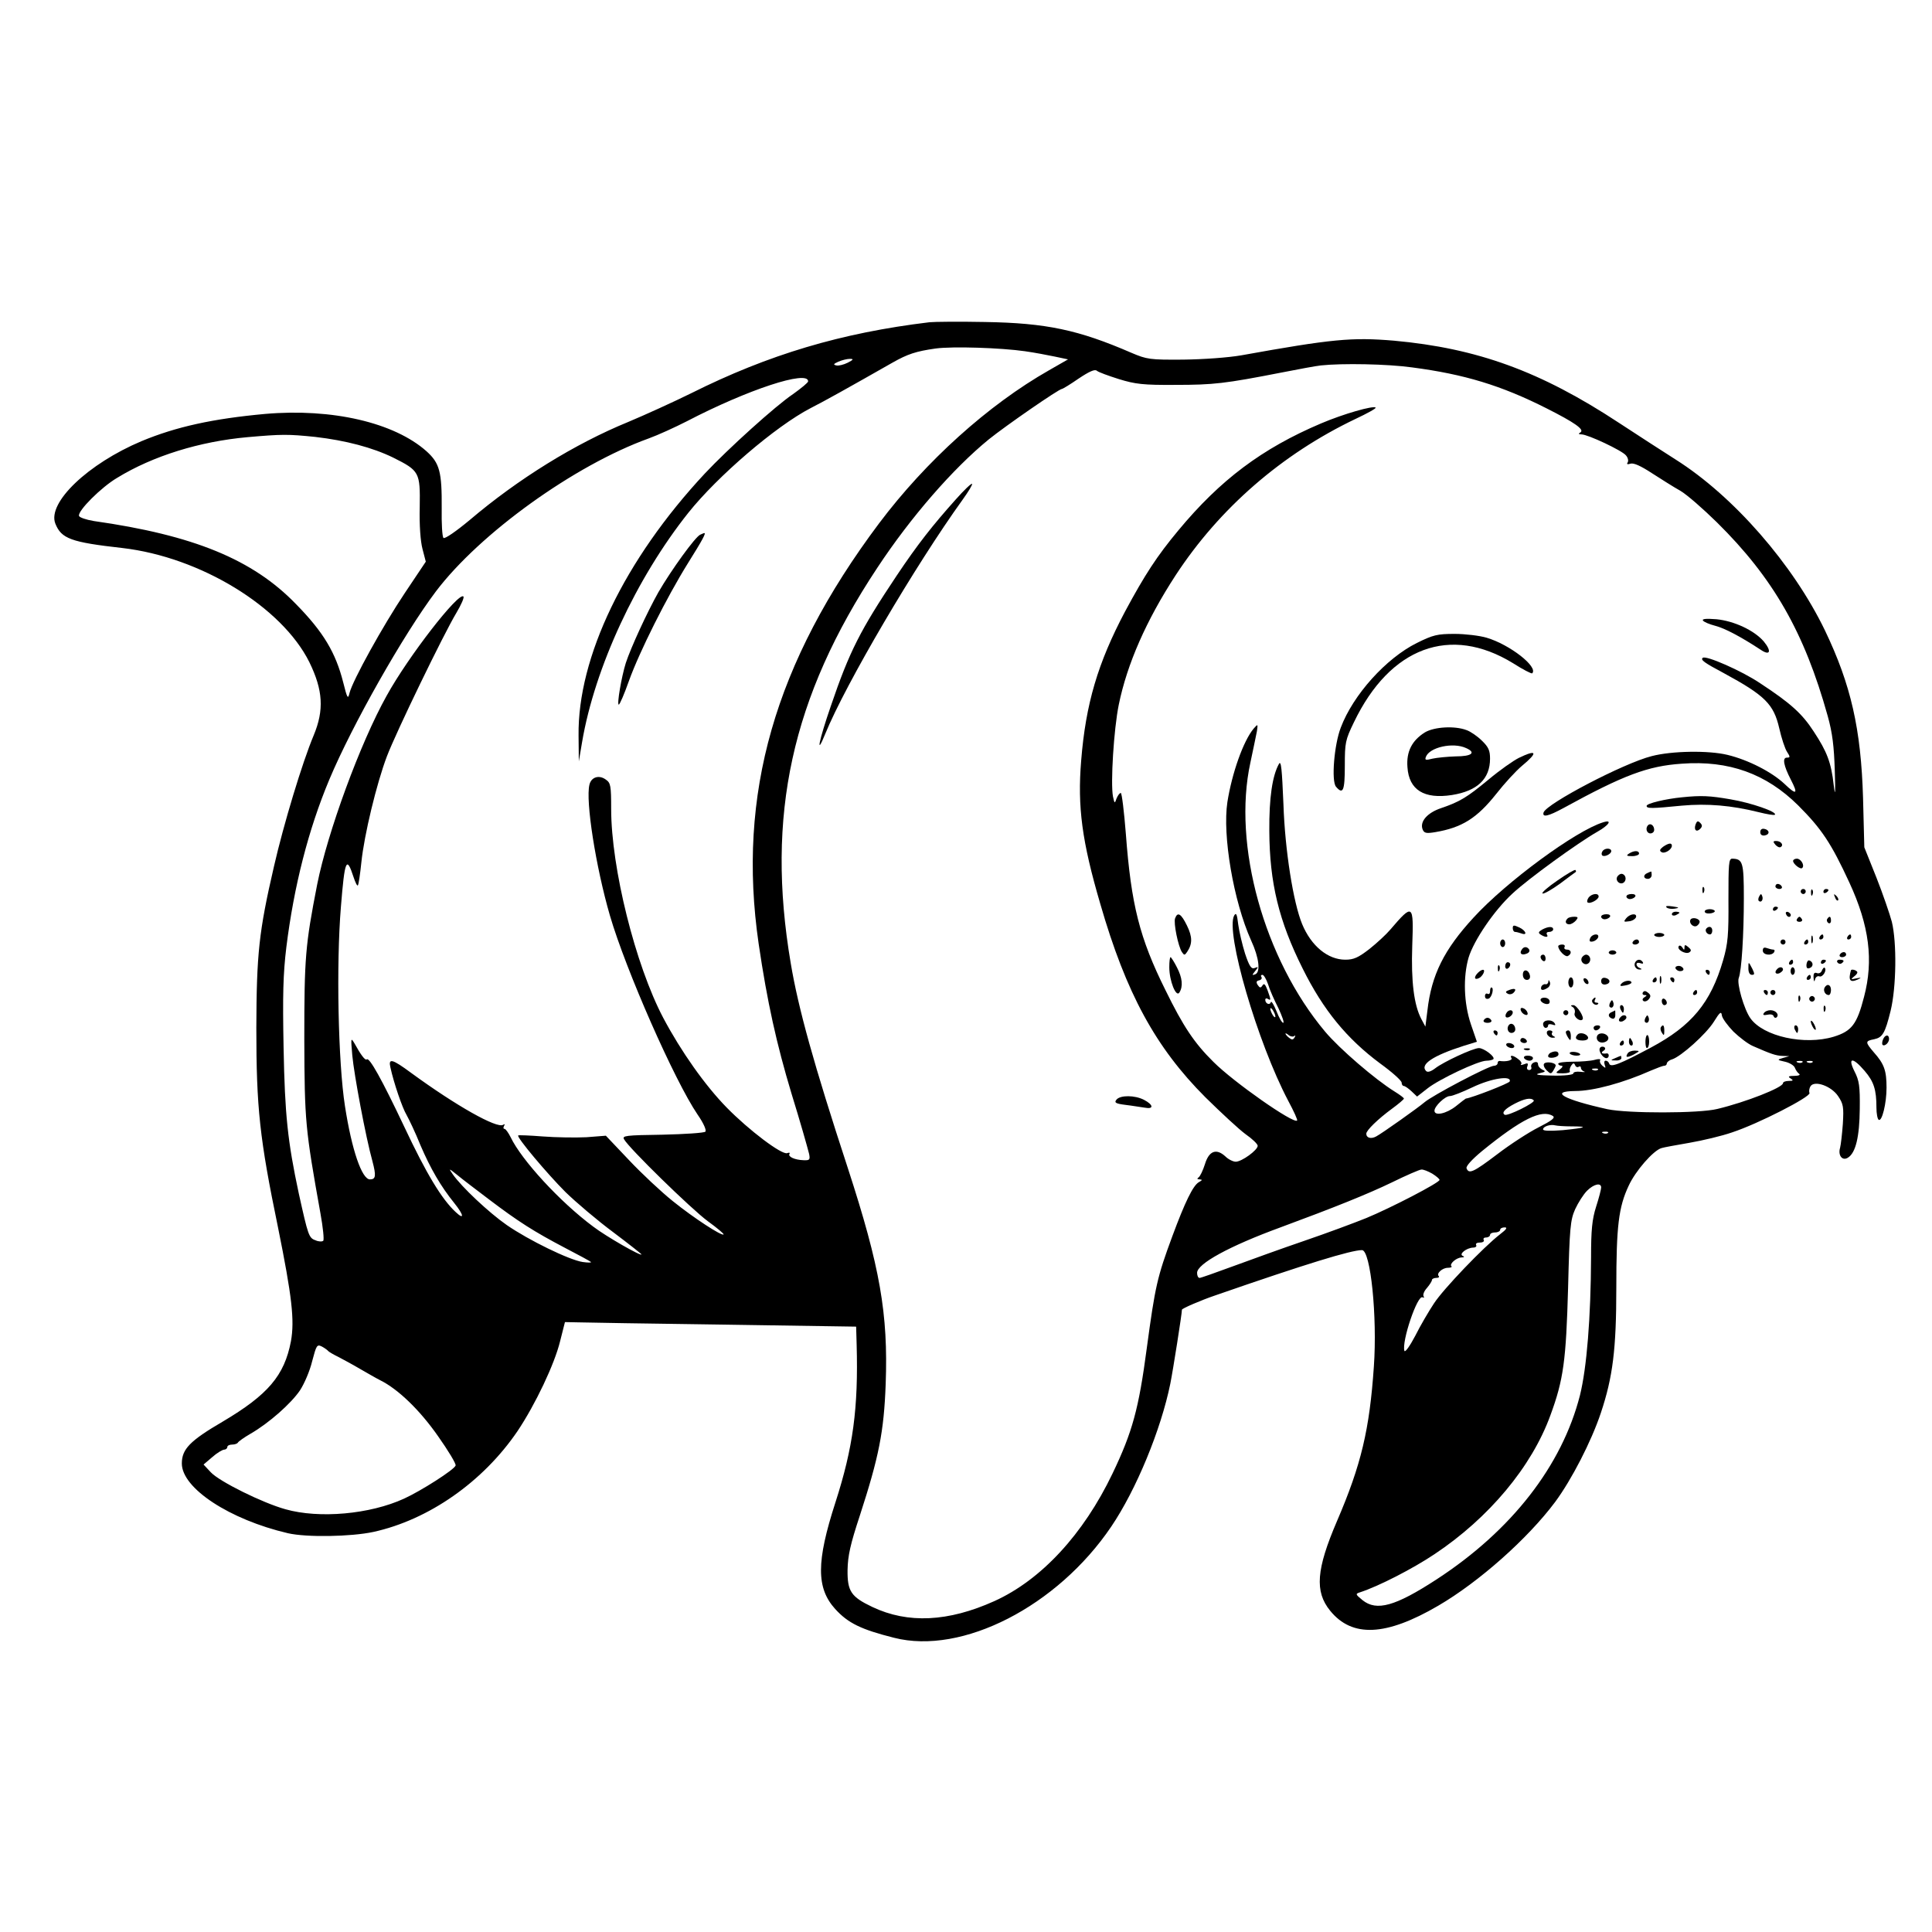 <?xml version="1.0" standalone="no"?>
<!DOCTYPE svg PUBLIC "-//W3C//DTD SVG 20010904//EN"
 "http://www.w3.org/TR/2001/REC-SVG-20010904/DTD/svg10.dtd">
<svg version="1.0" xmlns="http://www.w3.org/2000/svg"
 width="765pt" height="765pt" viewBox="0 0 765 765"
 preserveAspectRatio="xMidYMid meet">
<g transform="translate(0,765) scale(0.1,-0.1)"
fill="#000000" stroke="none">
<path d="M3680 6374 c-349 -42 -637 -128 -943 -281 -71 -35 -183 -86 -250
-114 -210 -86 -435 -225 -627 -388 -54 -45 -99 -76 -104 -71 -5 5 -8 57 -7
117 1 145 -8 179 -60 226 -128 114 -374 171 -639 148 -208 -19 -353 -51 -490
-108 -211 -89 -373 -243 -341 -326 24 -60 61 -74 266 -97 309 -36 631 -233
740 -452 54 -111 59 -189 17 -290 -45 -107 -119 -352 -157 -518 -60 -259 -69
-347 -70 -640 0 -317 13 -438 86 -791 55 -272 66 -367 51 -450 -26 -136 -91
-212 -270 -318 -130 -76 -162 -109 -162 -166 0 -98 189 -222 420 -276 74 -17
249 -14 338 5 220 48 435 199 571 399 71 106 147 266 169 357 l19 75 49 -1
c27 -1 286 -5 577 -9 l527 -8 2 -71 c7 -252 -14 -408 -84 -625 -76 -235 -76
-339 -1 -422 51 -56 102 -81 233 -114 270 -69 647 125 860 440 99 146 197 384
234 566 11 55 46 277 46 293 0 5 77 38 130 56 363 126 540 180 583 180 34 0
61 -263 47 -461 -17 -249 -50 -389 -146 -612 -82 -191 -89 -279 -27 -355 87
-107 221 -101 428 20 161 94 354 265 463 411 65 88 143 239 181 353 47 141 61
251 61 494 0 245 9 320 49 405 27 59 98 140 130 149 9 3 59 12 111 21 52 9
128 27 168 41 104 34 312 141 307 156 -3 7 -1 19 4 27 16 24 82 1 109 -39 21
-31 23 -43 19 -110 -3 -41 -8 -84 -11 -95 -9 -30 9 -53 31 -39 31 19 46 83 47
194 1 89 -2 111 -21 148 -28 56 -7 57 40 2 37 -43 47 -75 47 -146 0 -23 4 -45
9 -48 13 -8 31 65 31 127 0 68 -9 94 -51 141 -34 40 -34 44 2 51 33 7 43 23
65 112 23 94 25 271 5 353 -8 30 -35 109 -61 175 l-48 120 -5 195 c-8 274 -48
449 -151 664 -126 261 -362 532 -592 677 -47 30 -148 95 -224 145 -310 204
-561 295 -890 325 -167 14 -244 7 -605 -58 -52 -9 -149 -16 -230 -17 -132 -1
-144 1 -205 27 -210 91 -337 118 -580 122 -102 2 -201 1 -220 -1z m380 -115
c36 -5 88 -15 117 -21 l52 -11 -75 -43 c-241 -137 -488 -360 -673 -606 -414
-552 -563 -1074 -477 -1665 34 -231 71 -397 130 -593 35 -113 63 -212 70 -240
4 -22 2 -25 -22 -24 -35 1 -63 14 -56 25 3 5 -1 6 -9 3 -21 -8 -152 91 -240
181 -85 87 -180 221 -251 355 -110 209 -206 593 -206 827 0 92 -2 103 -21 116
-27 20 -58 10 -65 -20 -16 -64 25 -325 81 -518 63 -216 256 -654 347 -788 25
-36 36 -63 31 -68 -5 -5 -82 -10 -170 -12 -146 -2 -160 -4 -152 -18 18 -34
266 -276 331 -324 37 -27 66 -51 63 -53 -7 -7 -118 65 -201 132 -45 36 -123
109 -173 162 l-92 97 -77 -6 c-42 -2 -120 -1 -172 3 -52 4 -97 6 -98 4 -8 -6
115 -152 187 -224 42 -41 127 -113 189 -159 61 -46 112 -86 112 -88 0 -9 -140
71 -191 110 -132 98 -284 264 -327 354 -9 18 -20 33 -24 33 -5 0 -6 5 -2 12 4
7 3 8 -4 4 -25 -15 -185 75 -363 205 -77 57 -92 60 -83 22 13 -60 47 -160 64
-188 9 -16 35 -70 55 -120 40 -93 80 -162 134 -229 38 -47 41 -69 5 -35 -55
51 -116 152 -203 337 -89 188 -139 278 -149 267 -6 -5 -24 19 -48 63 -15 25
-15 23 -9 -47 7 -76 53 -323 80 -420 15 -57 13 -71 -10 -71 -32 0 -72 116 -99
290 -27 173 -35 561 -16 790 15 186 22 203 50 117 7 -21 14 -36 17 -33 3 3 9
44 14 92 11 107 60 311 101 419 36 95 225 485 275 568 19 32 32 61 28 65 -19
19 -218 -237 -304 -393 -105 -188 -234 -541 -275 -747 -47 -241 -51 -289 -51
-613 1 -326 4 -355 64 -690 10 -55 15 -104 11 -108 -4 -4 -18 -4 -31 2 -26 9
-29 19 -66 186 -44 206 -55 311 -60 575 -4 209 -2 293 11 400 30 241 87 465
170 663 91 217 294 575 422 745 174 230 549 500 843 606 36 13 104 44 151 68
240 125 480 204 480 158 0 -5 -27 -27 -59 -50 -69 -46 -258 -217 -350 -315
-318 -341 -504 -727 -500 -1038 l1 -102 13 77 c50 294 214 648 421 908 115
144 345 342 484 414 57 29 150 81 324 180 60 34 93 45 171 56 68 9 257 3 355
-11z m-703 -45 c-16 -8 -36 -13 -45 -11 -14 3 -12 6 8 15 14 6 34 11 45 11 16
0 15 -3 -8 -15z m2236 -19 c205 -27 351 -71 531 -162 111 -56 151 -84 134 -95
-9 -5 -8 -8 4 -8 25 0 161 -64 176 -83 8 -9 11 -21 7 -28 -5 -7 -1 -9 11 -5
13 4 41 -9 84 -37 36 -23 86 -55 113 -70 26 -15 91 -72 145 -125 224 -221 347
-437 439 -767 19 -68 25 -121 28 -215 3 -92 2 -108 -4 -60 -10 91 -27 134 -79
213 -46 71 -91 112 -213 192 -71 48 -216 112 -227 100 -9 -8 6 -19 83 -60 164
-89 198 -123 220 -218 9 -40 23 -82 31 -94 13 -20 13 -23 -1 -23 -18 0 -13
-31 16 -87 30 -58 23 -63 -25 -17 -50 47 -143 95 -226 115 -74 18 -220 16
-300 -5 -111 -28 -416 -188 -428 -223 -6 -21 19 -15 78 17 239 131 335 167
469 176 187 14 335 -40 461 -165 93 -93 131 -150 203 -306 79 -171 96 -308 58
-452 -28 -109 -49 -136 -120 -158 -116 -35 -279 1 -330 73 -25 35 -55 138 -46
160 11 29 20 170 20 315 0 143 -4 156 -46 157 -14 0 -15 -21 -15 -162 1 -140
-2 -174 -21 -240 -49 -169 -125 -260 -286 -346 -122 -65 -159 -80 -165 -64 -2
7 -8 12 -14 12 -6 0 -7 -7 -4 -16 5 -14 4 -15 -9 -4 -8 7 -12 16 -9 22 3 5 -6
6 -23 1 -15 -4 -54 -7 -85 -7 -32 0 -58 -3 -58 -8 0 -4 6 -8 13 -8 7 0 4 -7
-7 -15 -19 -14 -18 -15 13 -15 18 0 30 4 27 8 -2 4 0 14 5 22 8 12 12 12 16 2
2 -6 9 -10 14 -6 5 3 9 1 9 -5 0 -5 6 -12 13 -14 6 -2 0 -3 -15 -1 -16 2 -28
-1 -28 -6 0 -6 -35 -10 -82 -9 -58 1 -74 4 -53 9 25 6 27 8 13 14 -10 5 -18
14 -18 22 0 8 -6 11 -16 7 -8 -3 -13 -11 -11 -18 3 -6 -1 -12 -8 -12 -8 0 -11
7 -7 15 4 12 1 14 -13 8 -11 -4 -16 -4 -12 0 4 4 -1 13 -11 20 -20 16 -36 18
-27 4 5 -9 -23 -15 -47 -11 -5 0 -8 -3 -8 -9 0 -5 -6 -10 -14 -10 -21 0 -245
-118 -276 -145 -23 -20 -168 -123 -191 -135 -20 -11 -39 -6 -39 11 0 13 46 58
102 99 26 19 47 37 47 40 0 3 -16 15 -37 28 -76 47 -218 169 -275 237 -242
288 -367 740 -296 1065 11 52 23 109 26 125 4 29 4 29 -13 10 -41 -49 -86
-177 -104 -291 -20 -132 24 -392 94 -548 32 -69 38 -126 16 -134 -13 -5 -13
-3 0 13 14 17 13 18 -2 12 -13 -5 -21 6 -38 57 -11 35 -23 86 -27 115 -5 41
-8 49 -16 36 -36 -64 92 -503 214 -734 22 -41 38 -76 35 -78 -14 -14 -251 152
-331 232 -76 75 -120 141 -190 284 -103 207 -136 339 -157 619 -7 89 -16 162
-20 162 -5 0 -12 -10 -17 -22 -7 -21 -8 -20 -14 8 -10 52 3 266 23 364 33 161
109 334 225 512 174 266 421 480 712 619 47 22 83 42 80 45 -9 9 -128 -25
-217 -63 -233 -99 -398 -223 -564 -423 -85 -102 -133 -176 -211 -321 -108
-204 -156 -366 -174 -591 -15 -183 3 -319 76 -568 102 -353 219 -568 416 -765
62 -61 133 -127 159 -146 26 -18 48 -39 48 -46 0 -17 -63 -63 -87 -63 -10 0
-29 9 -41 21 -36 33 -65 22 -81 -31 -8 -25 -19 -48 -25 -52 -7 -5 -6 -8 4 -8
12 -1 11 -3 -3 -11 -23 -13 -55 -79 -105 -214 -60 -162 -68 -198 -101 -442
-32 -242 -57 -333 -136 -498 -115 -240 -282 -421 -468 -505 -182 -82 -342 -90
-483 -23 -84 40 -99 62 -98 146 1 57 11 102 49 217 75 231 95 330 102 520 10
278 -22 462 -150 855 -135 412 -196 632 -226 811 -99 584 3 1053 343 1566 132
200 299 392 441 508 67 54 278 200 290 200 3 0 33 18 66 41 42 28 64 38 72 31
7 -6 46 -20 87 -33 65 -20 96 -24 225 -23 150 0 195 5 420 49 66 13 136 26
155 28 84 9 263 6 363 -8z m-4345 -275 c121 -14 227 -42 309 -82 104 -52 107
-58 105 -195 -2 -72 3 -137 11 -167 l13 -50 -83 -124 c-87 -130 -207 -347
-219 -396 -6 -26 -9 -22 -25 42 -30 118 -78 199 -187 310 -171 177 -406 273
-801 329 -30 5 -56 14 -58 20 -7 19 88 114 151 151 142 87 327 144 516 161
137 12 160 12 268 1z m3773 -2167 c6 -21 25 -64 41 -95 15 -32 24 -58 19 -58
-5 0 -17 21 -27 47 -10 25 -20 41 -22 35 -4 -14 -22 -6 -22 9 0 6 5 7 10 4 13
-8 13 -5 -1 34 -9 24 -14 29 -20 19 -7 -11 -11 -10 -19 2 -7 11 -5 16 5 18 9
2 13 8 10 13 -4 5 -2 9 4 9 5 0 15 -17 22 -37z m29 -128 c0 -5 -5 -3 -10 5 -5
8 -10 20 -10 25 0 6 5 3 10 -5 5 -8 10 -19 10 -25z m1814 -60 c24 -23 58 -49
77 -57 73 -32 91 -38 117 -39 l27 -1 -25 -7 c-24 -7 -24 -8 8 -15 18 -4 36
-15 39 -24 4 -10 11 -20 17 -24 6 -4 -2 -8 -19 -8 -23 0 -27 -3 -15 -10 12 -8
11 -10 -7 -10 -13 0 -23 -4 -23 -9 0 -17 -147 -75 -260 -102 -72 -18 -355 -18
-435 -1 -172 38 -233 71 -128 72 72 0 190 32 300 81 24 10 47 19 53 19 5 0 10
4 10 9 0 5 9 13 20 16 36 11 136 101 166 149 24 39 30 43 32 25 2 -12 23 -40
46 -64z m-1739 -17 c5 4 5 1 1 -6 -6 -10 -11 -10 -22 -1 -8 6 -14 14 -14 16 0
3 6 0 13 -6 8 -6 18 -7 22 -3z m2012 -104 c-3 -3 -12 -4 -19 -1 -8 3 -5 6 6 6
11 1 17 -2 13 -5z m40 0 c-3 -3 -12 -4 -19 -1 -8 3 -5 6 6 6 11 1 17 -2 13 -5z
m-850 -30 c-3 -3 -12 -4 -19 -1 -8 3 -5 6 6 6 11 1 17 -2 13 -5z m-349 -46
c-3 -8 -147 -64 -174 -68 -1 0 -18 -13 -39 -30 -38 -30 -85 -40 -85 -18 0 18
42 58 61 58 10 0 50 16 90 35 73 35 155 48 147 23z m95 -75 c9 -8 -104 -64
-115 -57 -13 8 0 23 40 44 39 20 64 25 75 13z m76 -62 c10 -7 -4 -18 -57 -45
-38 -19 -112 -67 -163 -106 -95 -72 -113 -80 -122 -56 -3 8 20 34 61 68 156
127 237 167 281 139z m73 -41 c72 0 57 -6 -34 -15 -51 -4 -78 -3 -78 3 0 12
29 21 48 16 8 -2 37 -4 64 -4z m145 -26 c-3 -3 -12 -4 -19 -1 -8 3 -5 6 6 6
11 1 17 -2 13 -5z m-4431 -263 c116 -88 179 -128 301 -192 54 -28 100 -53 103
-56 3 -3 -12 -3 -33 0 -53 8 -213 86 -300 146 -72 50 -180 152 -214 201 -17
25 -17 25 17 -2 19 -16 76 -59 126 -97z m3735 102 c16 -10 29 -21 29 -25 0
-11 -193 -111 -290 -151 -47 -19 -157 -60 -245 -90 -88 -30 -215 -76 -283
-101 -68 -25 -127 -46 -132 -46 -6 0 -10 9 -10 20 0 36 128 106 330 180 214
79 348 133 441 178 57 28 110 51 117 51 8 1 27 -7 43 -16z m669 -55 c0 -7 -9
-42 -20 -76 -16 -50 -20 -93 -20 -200 -1 -240 -17 -438 -44 -547 -71 -278
-270 -535 -568 -729 -163 -106 -237 -127 -293 -82 -28 23 -29 25 -10 31 74 24
210 94 295 151 215 143 385 346 459 550 52 141 62 217 70 504 6 240 9 269 28
312 12 26 33 59 47 73 27 27 56 33 56 13z m-400 -185 c-65 -50 -225 -217 -262
-274 -20 -30 -54 -88 -74 -128 -21 -40 -40 -67 -43 -60 -12 36 52 225 72 212
6 -3 7 -1 4 4 -4 6 2 21 13 33 11 13 20 27 20 32 0 4 8 8 17 8 9 0 13 3 10 7
-11 10 14 33 36 33 11 0 18 3 14 6 -9 9 19 34 40 35 11 0 13 3 5 6 -17 7 15
32 41 33 10 0 15 5 12 10 -3 6 3 10 15 10 12 0 18 5 15 10 -3 6 1 10 9 10 9 0
16 5 16 10 0 6 9 10 20 10 11 0 20 5 20 10 0 6 8 10 18 10 12 0 7 -8 -18 -27z
m-4640 -463 c3 -3 21 -14 40 -23 19 -10 58 -31 85 -47 28 -16 64 -37 80 -45
71 -35 157 -118 229 -221 41 -58 73 -111 70 -117 -6 -17 -138 -101 -204 -131
-135 -62 -336 -80 -470 -42 -90 25 -260 109 -295 146 l-29 31 34 29 c19 17 41
30 48 30 6 0 12 5 12 10 0 6 9 10 19 10 11 0 21 4 23 8 2 4 24 20 50 35 73 42
161 120 196 172 17 26 39 77 48 115 17 64 19 68 39 58 11 -6 22 -14 25 -18z"/>
<path d="M2773 5533 c-19 -7 -115 -140 -166 -228 -44 -78 -109 -219 -129 -280
-17 -54 -36 -165 -28 -165 4 0 22 42 40 93 42 117 150 332 234 467 57 91 74
122 64 119 -2 0 -8 -3 -15 -6z"/>
<path d="M3785 5673 c-94 -105 -152 -179 -235 -303 -144 -216 -186 -298 -260
-515 -48 -139 -61 -206 -22 -110 80 196 356 666 544 927 23 32 40 60 37 62 -3
3 -32 -25 -64 -61z"/>
<path d="M6743 5193 c4 -6 26 -15 49 -21 38 -10 99 -42 180 -95 37 -25 44 -6
12 33 -38 44 -117 81 -187 88 -40 3 -58 2 -54 -5z"/>
<path d="M5610 5104 c-122 -61 -252 -205 -301 -335 -26 -67 -38 -211 -19 -234
28 -33 35 -16 35 83 0 91 2 102 36 172 143 298 382 386 630 234 39 -25 74 -43
76 -40 25 25 -89 114 -181 141 -27 8 -84 15 -126 15 -69 0 -85 -4 -150 -36z"/>
<path d="M5642 4750 c-51 -32 -74 -76 -69 -138 6 -90 66 -127 176 -110 101 16
151 64 151 144 0 32 -6 46 -32 71 -18 18 -46 37 -61 42 -47 18 -128 13 -165
-9z m163 -62 c41 -18 23 -33 -41 -33 -32 -1 -74 -5 -92 -9 -27 -7 -31 -6 -26
7 14 38 107 59 159 35z"/>
<path d="M6014 4649 c-22 -11 -76 -49 -119 -85 -86 -71 -113 -88 -189 -114
-54 -18 -85 -53 -73 -84 6 -15 14 -17 50 -11 106 18 165 55 242 152 32 41 78
91 102 111 64 53 59 66 -13 31z"/>
<path d="M5064 4625 c-26 -47 -39 -134 -38 -265 1 -206 38 -357 132 -545 82
-165 175 -278 307 -376 47 -34 85 -68 85 -76 0 -7 4 -13 8 -13 5 0 18 -9 31
-21 l22 -21 41 32 c45 36 201 110 234 110 11 0 24 3 27 6 9 9 -37 44 -57 44
-23 0 -141 -55 -173 -80 -17 -13 -30 -17 -36 -11 -26 26 27 61 149 100 l52 16
-24 70 c-28 83 -31 187 -9 263 21 69 102 188 174 254 63 59 261 202 335 244
48 27 62 50 24 38 -108 -33 -383 -235 -513 -377 -117 -127 -167 -227 -183
-369 l-8 -63 -16 30 c-29 55 -41 148 -36 290 6 167 3 169 -87 64 -16 -19 -54
-54 -83 -77 -44 -34 -62 -42 -95 -42 -69 0 -135 54 -171 141 -35 85 -68 292
-74 474 -6 140 -9 176 -18 160z"/>
<path d="M6660 4493 c-63 -6 -140 -24 -140 -34 0 -11 19 -11 140 1 100 9 196
1 304 -26 32 -8 61 -13 64 -10 10 11 -93 47 -176 61 -81 14 -115 16 -192 8z"/>
<path d="M6714 4386 c-8 -22 3 -33 18 -18 9 9 9 15 0 24 -9 9 -13 7 -18 -6z"/>
<path d="M6526 4383 c-12 -12 -6 -33 9 -33 8 0 15 6 15 14 0 17 -14 28 -24 19z"/>
<path d="M6970 4355 c0 -10 7 -15 18 -13 21 4 19 22 -2 26 -10 2 -16 -3 -16
-13z"/>
<path d="M7030 4305 c7 -8 16 -12 21 -9 13 8 1 24 -18 24 -13 0 -13 -3 -3 -15z"/>
<path d="M6585 4297 c-13 -10 -15 -16 -6 -21 12 -8 41 10 41 25 0 13 -13 11
-35 -4z"/>
<path d="M6345 4279 c-4 -6 -4 -13 -1 -16 8 -8 36 5 36 17 0 13 -27 13 -35 -1z"/>
<path d="M6450 4270 c-12 -8 -9 -10 13 -10 15 0 27 5 27 10 0 13 -20 13 -40 0z"/>
<path d="M7100 4241 c0 -12 29 -35 36 -28 11 10 -5 37 -21 37 -8 0 -15 -4 -15
-9z"/>
<path d="M6166 4163 c-38 -26 -64 -49 -58 -51 6 -2 37 16 69 39 32 24 60 45
62 46 2 2 2 5 -1 8 -2 3 -35 -16 -72 -42z"/>
<path d="M6523 4193 c-18 -7 -16 -23 2 -23 8 0 15 7 15 15 0 8 -1 15 -2 14 -2
0 -9 -3 -15 -6z"/>
<path d="M6404 4179 c-10 -17 13 -36 27 -22 12 12 4 33 -11 33 -5 0 -12 -5
-16 -11z"/>
<path d="M7030 4140 c0 -5 7 -10 16 -10 8 0 12 5 9 10 -3 6 -10 10 -16 10 -5
0 -9 -4 -9 -10z"/>
<path d="M6741 4124 c0 -11 3 -14 6 -6 3 7 2 16 -1 19 -3 4 -6 -2 -5 -13z"/>
<path d="M7130 4120 c0 -5 5 -10 10 -10 6 0 10 5 10 10 0 6 -4 10 -10 10 -5 0
-10 -4 -10 -10z"/>
<path d="M7171 4114 c0 -11 3 -14 6 -6 3 7 2 16 -1 19 -3 4 -6 -2 -5 -13z"/>
<path d="M7220 4119 c0 -5 5 -7 10 -4 6 3 10 8 10 11 0 2 -4 4 -10 4 -5 0 -10
-5 -10 -11z"/>
<path d="M6291 4097 c-6 -8 -8 -17 -5 -20 9 -8 44 11 44 23 0 15 -26 12 -39
-3z"/>
<path d="M6440 4100 c0 -5 6 -10 14 -10 8 0 18 5 21 10 3 6 -3 10 -14 10 -12
0 -21 -4 -21 -10z"/>
<path d="M6966 4101 c-4 -7 -5 -15 -2 -18 9 -9 19 4 14 18 -4 11 -6 11 -12 0z"/>
<path d="M7266 4097 c3 -10 9 -15 12 -12 3 3 0 11 -7 18 -10 9 -11 8 -5 -6z"/>
<path d="M6599 4057 c5 -5 19 -7 32 -5 20 3 19 5 -9 9 -20 3 -29 2 -23 -4z"/>
<path d="M7020 4049 c0 -5 5 -7 10 -4 6 3 10 8 10 11 0 2 -4 4 -10 4 -5 0 -10
-5 -10 -11z"/>
<path d="M6750 4041 c0 -6 9 -9 20 -8 11 1 20 5 20 9 0 4 -9 8 -20 8 -11 0
-20 -4 -20 -9z"/>
<path d="M6620 4030 c0 -5 7 -7 15 -4 8 4 15 8 15 10 0 2 -7 4 -15 4 -8 0 -15
-4 -15 -10z"/>
<path d="M7072 4031 c4 -13 18 -16 19 -4 0 4 -5 9 -11 12 -7 2 -11 -2 -8 -8z"/>
<path d="M4653 4014 c-7 -18 12 -111 27 -134 9 -13 11 -13 20 0 22 32 22 60 0
105 -23 47 -37 56 -47 29z"/>
<path d="M6340 4020 c0 -5 6 -10 14 -10 8 0 18 5 21 10 3 6 -3 10 -14 10 -12
0 -21 -4 -21 -10z"/>
<path d="M6439 4014 c-11 -14 -10 -15 11 -12 13 1 25 9 28 16 5 17 -23 15 -39
-4z"/>
<path d="M6207 4013 c-12 -11 -8 -23 7 -23 7 0 19 7 26 15 10 12 9 15 -7 15
-11 0 -23 -3 -26 -7z"/>
<path d="M6694 4009 c-8 -14 11 -33 25 -25 6 4 11 11 11 16 0 13 -29 20 -36 9z"/>
<path d="M7115 4010 c-3 -5 1 -10 10 -10 9 0 13 5 10 10 -3 6 -8 10 -10 10 -2
0 -7 -4 -10 -10z"/>
<path d="M7235 4011 c-3 -5 -1 -12 5 -16 5 -3 10 1 10 9 0 18 -6 21 -15 7z"/>
<path d="M5990 3975 c0 -8 4 -15 9 -15 5 0 16 -3 25 -6 26 -10 18 12 -9 24
-21 10 -25 9 -25 -3z"/>
<path d="M6106 3969 c-15 -9 -16 -13 -5 -20 19 -12 32 -11 24 1 -3 6 1 10 9
10 9 0 16 5 16 10 0 13 -20 12 -44 -1z"/>
<path d="M6757 3974 c-8 -8 1 -24 14 -24 5 0 9 7 9 15 0 15 -12 20 -23 9z"/>
<path d="M6550 3948 c0 -4 9 -8 20 -8 11 0 20 4 20 8 0 4 -9 8 -20 8 -11 0
-20 -4 -20 -8z"/>
<path d="M6296 3934 c-4 -11 -1 -14 11 -12 9 2 18 9 21 16 6 18 -25 15 -32 -4z"/>
<path d="M7172 3930 c0 -14 2 -19 5 -12 2 6 2 18 0 25 -3 6 -5 1 -5 -13z"/>
<path d="M7205 3940 c-3 -5 -1 -10 4 -10 6 0 11 5 11 10 0 6 -2 10 -4 10 -3 0
-8 -4 -11 -10z"/>
<path d="M7315 3940 c-3 -5 -1 -10 4 -10 6 0 11 5 11 10 0 6 -2 10 -4 10 -3 0
-8 -4 -11 -10z"/>
<path d="M5940 3915 c0 -8 5 -15 10 -15 6 0 10 7 10 15 0 8 -4 15 -10 15 -5 0
-10 -7 -10 -15z"/>
<path d="M6465 3920 c-3 -5 1 -10 9 -10 9 0 16 5 16 10 0 6 -4 10 -9 10 -6 0
-13 -4 -16 -10z"/>
<path d="M7050 3920 c0 -5 5 -10 10 -10 6 0 10 5 10 10 0 6 -4 10 -10 10 -5 0
-10 -4 -10 -10z"/>
<path d="M7145 3920 c-3 -5 -1 -10 4 -10 6 0 11 5 11 10 0 6 -2 10 -4 10 -3 0
-8 -4 -11 -10z"/>
<path d="M6170 3903 c1 -17 29 -45 39 -38 16 9 13 25 -5 25 -8 0 -12 5 -9 10
3 6 -1 10 -9 10 -9 0 -16 -3 -16 -7z"/>
<path d="M6647 3903 c-8 -13 27 -33 42 -24 9 6 8 11 -4 21 -12 10 -15 10 -15
-1 0 -12 -2 -12 -9 0 -5 7 -11 9 -14 4z"/>
<path d="M6025 3889 c-10 -15 1 -23 20 -15 9 3 13 10 10 16 -8 13 -22 13 -30
-1z"/>
<path d="M6980 3886 c0 -18 35 -22 45 -6 3 6 2 10 -4 10 -5 0 -16 3 -25 6 -11
4 -16 1 -16 -10z"/>
<path d="M6370 3878 c0 -4 7 -8 15 -8 8 0 15 4 15 8 0 5 -7 9 -15 9 -8 0 -15
-4 -15 -9z"/>
<path d="M7285 3870 c-3 -5 1 -10 9 -10 9 0 16 5 16 10 0 6 -4 10 -9 10 -6 0
-13 -4 -16 -10z"/>
<path d="M6100 3861 c0 -6 5 -13 10 -16 6 -3 10 1 10 9 0 9 -4 16 -10 16 -5 0
-10 -4 -10 -9z"/>
<path d="M6264 3859 c-10 -17 13 -36 27 -22 12 12 4 33 -11 33 -5 0 -12 -5
-16 -11z"/>
<path d="M4630 3820 c0 -54 27 -121 40 -100 15 24 12 58 -10 100 -11 22 -23
40 -25 40 -3 0 -5 -18 -5 -40z"/>
<path d="M6475 3840 c-8 -13 3 -30 18 -29 9 0 9 2 0 6 -7 2 -13 9 -13 15 0 6
7 7 16 4 8 -3 12 -2 9 4 -8 13 -22 13 -30 0z"/>
<path d="M7085 3840 c-3 -5 -1 -10 4 -10 6 0 11 5 11 10 0 6 -2 10 -4 10 -3 0
-8 -4 -11 -10z"/>
<path d="M7153 3831 c-1 -14 3 -18 13 -14 16 6 14 25 -2 30 -5 2 -10 -6 -11
-16z"/>
<path d="M7210 3839 c0 -5 5 -7 10 -4 6 3 10 8 10 11 0 2 -4 4 -10 4 -5 0 -10
-5 -10 -11z"/>
<path d="M7275 3840 c4 -6 11 -8 16 -5 14 9 11 15 -7 15 -8 0 -12 -5 -9 -10z"/>
<path d="M5960 3824 c0 -8 5 -12 10 -9 6 3 10 10 10 16 0 5 -4 9 -10 9 -5 0
-10 -7 -10 -16z"/>
<path d="M6923 3815 c0 -15 5 -25 14 -25 11 0 11 4 2 23 -16 31 -16 31 -16 2z"/>
<path d="M5931 3814 c0 -11 3 -14 6 -6 3 7 2 16 -1 19 -3 4 -6 -2 -5 -13z"/>
<path d="M6635 3821 c-3 -5 2 -11 10 -15 8 -3 17 -1 20 3 3 5 -2 11 -10 15 -8
3 -17 1 -20 -3z"/>
<path d="M7037 3813 c-12 -12 -7 -22 8 -17 8 4 15 10 15 15 0 11 -14 12 -23 2z"/>
<path d="M7090 3805 c0 -8 4 -15 8 -15 5 0 9 7 9 15 0 8 -4 15 -9 15 -4 0 -8
-7 -8 -15z"/>
<path d="M7214 3807 c-3 -9 -12 -13 -20 -10 -10 4 -14 -2 -13 -18 1 -16 3 -19
6 -7 2 9 10 15 17 12 13 -5 31 24 21 34 -2 3 -7 -2 -11 -11z"/>
<path d="M5852 3798 c-16 -16 -15 -29 2 -22 16 6 30 34 18 34 -5 0 -13 -5 -20
-12z"/>
<path d="M6030 3791 c0 -12 6 -21 16 -21 9 0 14 7 12 17 -5 25 -28 28 -28 4z"/>
<path d="M6755 3800 c3 -5 8 -10 11 -10 2 0 4 5 4 10 0 6 -5 10 -11 10 -5 0
-7 -4 -4 -10z"/>
<path d="M7329 3808 c-11 -39 -4 -50 26 -37 17 8 16 9 -5 5 -22 -5 -23 -4 -8
8 10 7 15 16 11 19 -6 7 -22 10 -24 5z"/>
<path d="M6572 3770 c0 -14 2 -19 5 -12 2 6 2 18 0 25 -3 6 -5 1 -5 -13z"/>
<path d="M7155 3780 c-3 -5 -1 -10 4 -10 6 0 11 5 11 10 0 6 -2 10 -4 10 -3 0
-8 -4 -11 -10z"/>
<path d="M6210 3760 c0 -11 5 -20 10 -20 6 0 10 9 10 20 0 11 -4 20 -10 20 -5
0 -10 -9 -10 -20z"/>
<path d="M6270 3771 c0 -5 5 -13 10 -16 6 -3 10 -2 10 4 0 5 -4 13 -10 16 -5
3 -10 2 -10 -4z"/>
<path d="M6340 3765 c0 -10 7 -15 18 -13 21 4 19 22 -2 26 -10 2 -16 -3 -16
-13z"/>
<path d="M6545 3770 c-3 -5 -1 -10 4 -10 6 0 11 5 11 10 0 6 -2 10 -4 10 -3 0
-8 -4 -11 -10z"/>
<path d="M6615 3770 c3 -5 8 -10 11 -10 2 0 4 5 4 10 0 6 -5 10 -11 10 -5 0
-7 -4 -4 -10z"/>
<path d="M6131 3763 c-1 -7 -6 -12 -12 -10 -6 1 -14 -4 -16 -10 -5 -15 6 -17
26 -4 7 5 11 15 8 22 -4 10 -6 10 -6 2z"/>
<path d="M6420 3755 c-8 -9 -4 -11 15 -7 14 2 25 8 25 11 0 12 -29 9 -40 -4z"/>
<path d="M7225 3740 c-7 -12 2 -30 16 -30 5 0 9 9 9 20 0 21 -15 27 -25 10z"/>
<path d="M5900 3724 c0 -8 -4 -12 -10 -9 -5 3 -10 -1 -10 -9 0 -10 6 -13 15
-10 13 6 22 44 10 44 -3 0 -5 -7 -5 -16z"/>
<path d="M5976 3730 c-15 -5 -16 -9 -7 -14 7 -5 18 -3 24 3 14 14 6 20 -17 11z"/>
<path d="M6505 3720 c-3 -5 0 -10 7 -10 10 0 10 -2 -1 -9 -8 -5 -9 -11 -3 -15
5 -3 15 0 21 8 8 10 8 16 -3 25 -10 8 -16 9 -21 1z"/>
<path d="M6705 3720 c-3 -5 -1 -10 4 -10 6 0 11 5 11 10 0 6 -2 10 -4 10 -3 0
-8 -4 -11 -10z"/>
<path d="M6985 3720 c3 -5 8 -10 11 -10 2 0 4 5 4 10 0 6 -5 10 -11 10 -5 0
-7 -4 -4 -10z"/>
<path d="M7010 3720 c0 -5 5 -10 10 -10 6 0 10 5 10 10 0 6 -4 10 -10 10 -5 0
-10 -4 -10 -10z"/>
<path d="M7121 3694 c0 -11 3 -14 6 -6 3 7 2 16 -1 19 -3 4 -6 -2 -5 -13z"/>
<path d="M7166 3701 c-4 -5 -2 -12 3 -15 5 -4 12 -2 15 3 4 5 2 12 -3 15 -5 4
-12 2 -15 -3z"/>
<path d="M6100 3691 c0 -11 26 -22 34 -14 3 3 3 10 0 14 -7 12 -34 11 -34 0z"/>
<path d="M6305 3691 c-6 -11 13 -26 22 -17 4 3 1 6 -6 6 -7 0 -9 5 -6 10 3 6
4 10 1 10 -3 0 -7 -4 -11 -9z"/>
<path d="M6580 3686 c0 -9 5 -16 10 -16 6 0 10 4 10 9 0 6 -4 13 -10 16 -5 3
-10 -1 -10 -9z"/>
<path d="M6376 3681 c-4 -7 -5 -15 -2 -18 9 -9 19 4 14 18 -4 11 -6 11 -12 0z"/>
<path d="M6228 3662 c7 -5 10 -16 7 -24 -5 -14 21 -35 31 -25 9 8 -22 57 -36
57 -12 0 -12 -2 -2 -8z"/>
<path d="M6416 3655 c4 -8 8 -15 10 -15 2 0 4 7 4 15 0 8 -4 15 -10 15 -5 0
-7 -7 -4 -15z"/>
<path d="M7221 3654 c0 -11 3 -14 6 -6 3 7 2 16 -1 19 -3 4 -6 -2 -5 -13z"/>
<path d="M6022 3649 c2 -7 10 -15 17 -17 8 -3 12 1 9 9 -2 7 -10 15 -17 17 -8
3 -12 -1 -9 -9z"/>
<path d="M5965 3639 c-4 -6 -5 -13 -2 -16 7 -7 27 6 27 18 0 12 -17 12 -25 -2z"/>
<path d="M6190 3640 c0 -5 5 -10 10 -10 6 0 10 5 10 10 0 6 -4 10 -10 10 -5 0
-10 -4 -10 -10z"/>
<path d="M6383 3643 c-17 -6 -17 -20 0 -26 8 -3 13 3 13 14 0 11 0 19 -1 18 0
0 -6 -3 -12 -6z"/>
<path d="M6984 3638 c-5 -7 0 -9 14 -6 12 3 23 1 25 -6 2 -6 8 -8 12 -4 11 11
-4 28 -25 28 -10 0 -22 -5 -26 -12z"/>
<path d="M6417 3623 c-12 -12 -7 -22 8 -17 8 4 15 10 15 15 0 11 -14 12 -23 2z"/>
<path d="M6516 3621 c-4 -7 -5 -15 -2 -18 9 -9 19 4 14 18 -4 11 -6 11 -12 0z"/>
<path d="M5875 3610 c-3 -5 3 -10 15 -10 12 0 18 5 15 10 -3 6 -10 10 -15 10
-5 0 -12 -4 -15 -10z"/>
<path d="M6110 3595 c0 -8 5 -15 10 -15 6 0 10 4 10 10 0 5 7 6 17 3 11 -4 14
-3 9 5 -10 17 -46 15 -46 -3z"/>
<path d="M7170 3605 c0 -5 5 -17 10 -25 5 -8 10 -10 10 -5 0 6 -5 17 -10 25
-5 8 -10 11 -10 5z"/>
<path d="M5976 3593 c-12 -12 -6 -33 9 -33 8 0 15 6 15 14 0 17 -14 28 -24 19z"/>
<path d="M6310 3580 c0 -5 4 -10 9 -10 6 0 13 5 16 10 3 6 -1 10 -9 10 -9 0
-16 -4 -16 -10z"/>
<path d="M6576 3582 c-2 -4 -1 -14 5 -22 7 -12 9 -10 9 8 0 23 -5 28 -14 14z"/>
<path d="M7106 3575 c4 -8 8 -15 10 -15 2 0 4 7 4 15 0 8 -4 15 -10 15 -5 0
-7 -7 -4 -15z"/>
<path d="M5915 3560 c3 -5 8 -10 11 -10 2 0 4 5 4 10 0 6 -5 10 -11 10 -5 0
-7 -4 -4 -10z"/>
<path d="M6126 3555 c4 -8 14 -15 23 -14 10 0 11 2 3 6 -6 2 -10 9 -6 14 3 5
-2 9 -10 9 -10 0 -13 -6 -10 -15z"/>
<path d="M6200 3563 c0 -5 5 -15 10 -23 8 -12 10 -11 10 8 0 12 -4 22 -10 22
-5 0 -10 -3 -10 -7z"/>
<path d="M6247 3554 c-14 -14 -6 -24 19 -24 16 0 24 5 22 13 -5 14 -31 21 -41
11z"/>
<path d="M6325 3550 c-4 -7 -3 -16 3 -22 14 -14 45 -2 40 15 -6 16 -34 21 -43
7z"/>
<path d="M6519 3548 c-6 -12 -4 -48 2 -48 5 0 9 11 9 25 0 21 -6 33 -11 23z"/>
<path d="M6020 3530 c0 -5 7 -10 16 -10 8 0 12 5 9 10 -3 6 -10 10 -16 10 -5
0 -9 -4 -9 -10z"/>
<path d="M6450 3525 c0 -8 4 -15 10 -15 5 0 7 7 4 15 -4 8 -8 15 -10 15 -2 0
-4 -7 -4 -15z"/>
<path d="M6415 3520 c-3 -5 -1 -10 4 -10 6 0 11 5 11 10 0 6 -2 10 -4 10 -3 0
-8 -4 -11 -10z"/>
<path d="M5965 3510 c3 -5 13 -10 21 -10 8 0 12 5 9 10 -3 6 -13 10 -21 10 -8
0 -12 -4 -9 -10z"/>
<path d="M6335 3500 c-7 -12 12 -40 26 -40 5 0 9 5 9 10 0 6 -3 9 -7 9 -19 -3
-27 2 -14 10 8 5 9 11 3 15 -6 3 -14 2 -17 -4z"/>
<path d="M6038 3493 c7 -3 16 -2 19 1 4 3 -2 6 -13 5 -11 0 -14 -3 -6 -6z"/>
<path d="M6143 3483 c-7 -2 -13 -9 -13 -15 0 -12 41 -6 41 7 1 12 -11 15 -28
8z"/>
<path d="M6216 3478 c3 -4 15 -8 26 -8 12 0 18 3 14 7 -10 10 -46 11 -40 1z"/>
<path d="M6445 3479 c-11 -17 -2 -18 25 -4 24 14 24 14 3 15 -12 0 -25 -5 -28
-11z"/>
<path d="M6035 3460 c3 -5 13 -10 21 -10 8 0 14 5 14 10 0 6 -9 10 -21 10 -11
0 -17 -4 -14 -10z"/>
<path d="M6395 3460 c-19 -8 -19 -9 3 -9 12 -1 22 4 22 9 0 6 -1 10 -2 9 -2 0
-12 -4 -23 -9z"/>
<path d="M6114 3438 c-4 -5 1 -17 10 -26 15 -15 18 -15 26 -2 5 8 10 18 10 21
0 12 -40 17 -46 7z"/>
<path d="M4421 3296 c-10 -12 -4 -16 36 -21 26 -3 60 -9 76 -11 36 -7 35 11
-3 31 -37 19 -94 19 -109 1z"/>
<path d="M7456 3534 c-4 -9 -4 -19 -2 -21 8 -8 26 8 26 23 0 19 -16 18 -24 -2z"/>
</g>
</svg>
